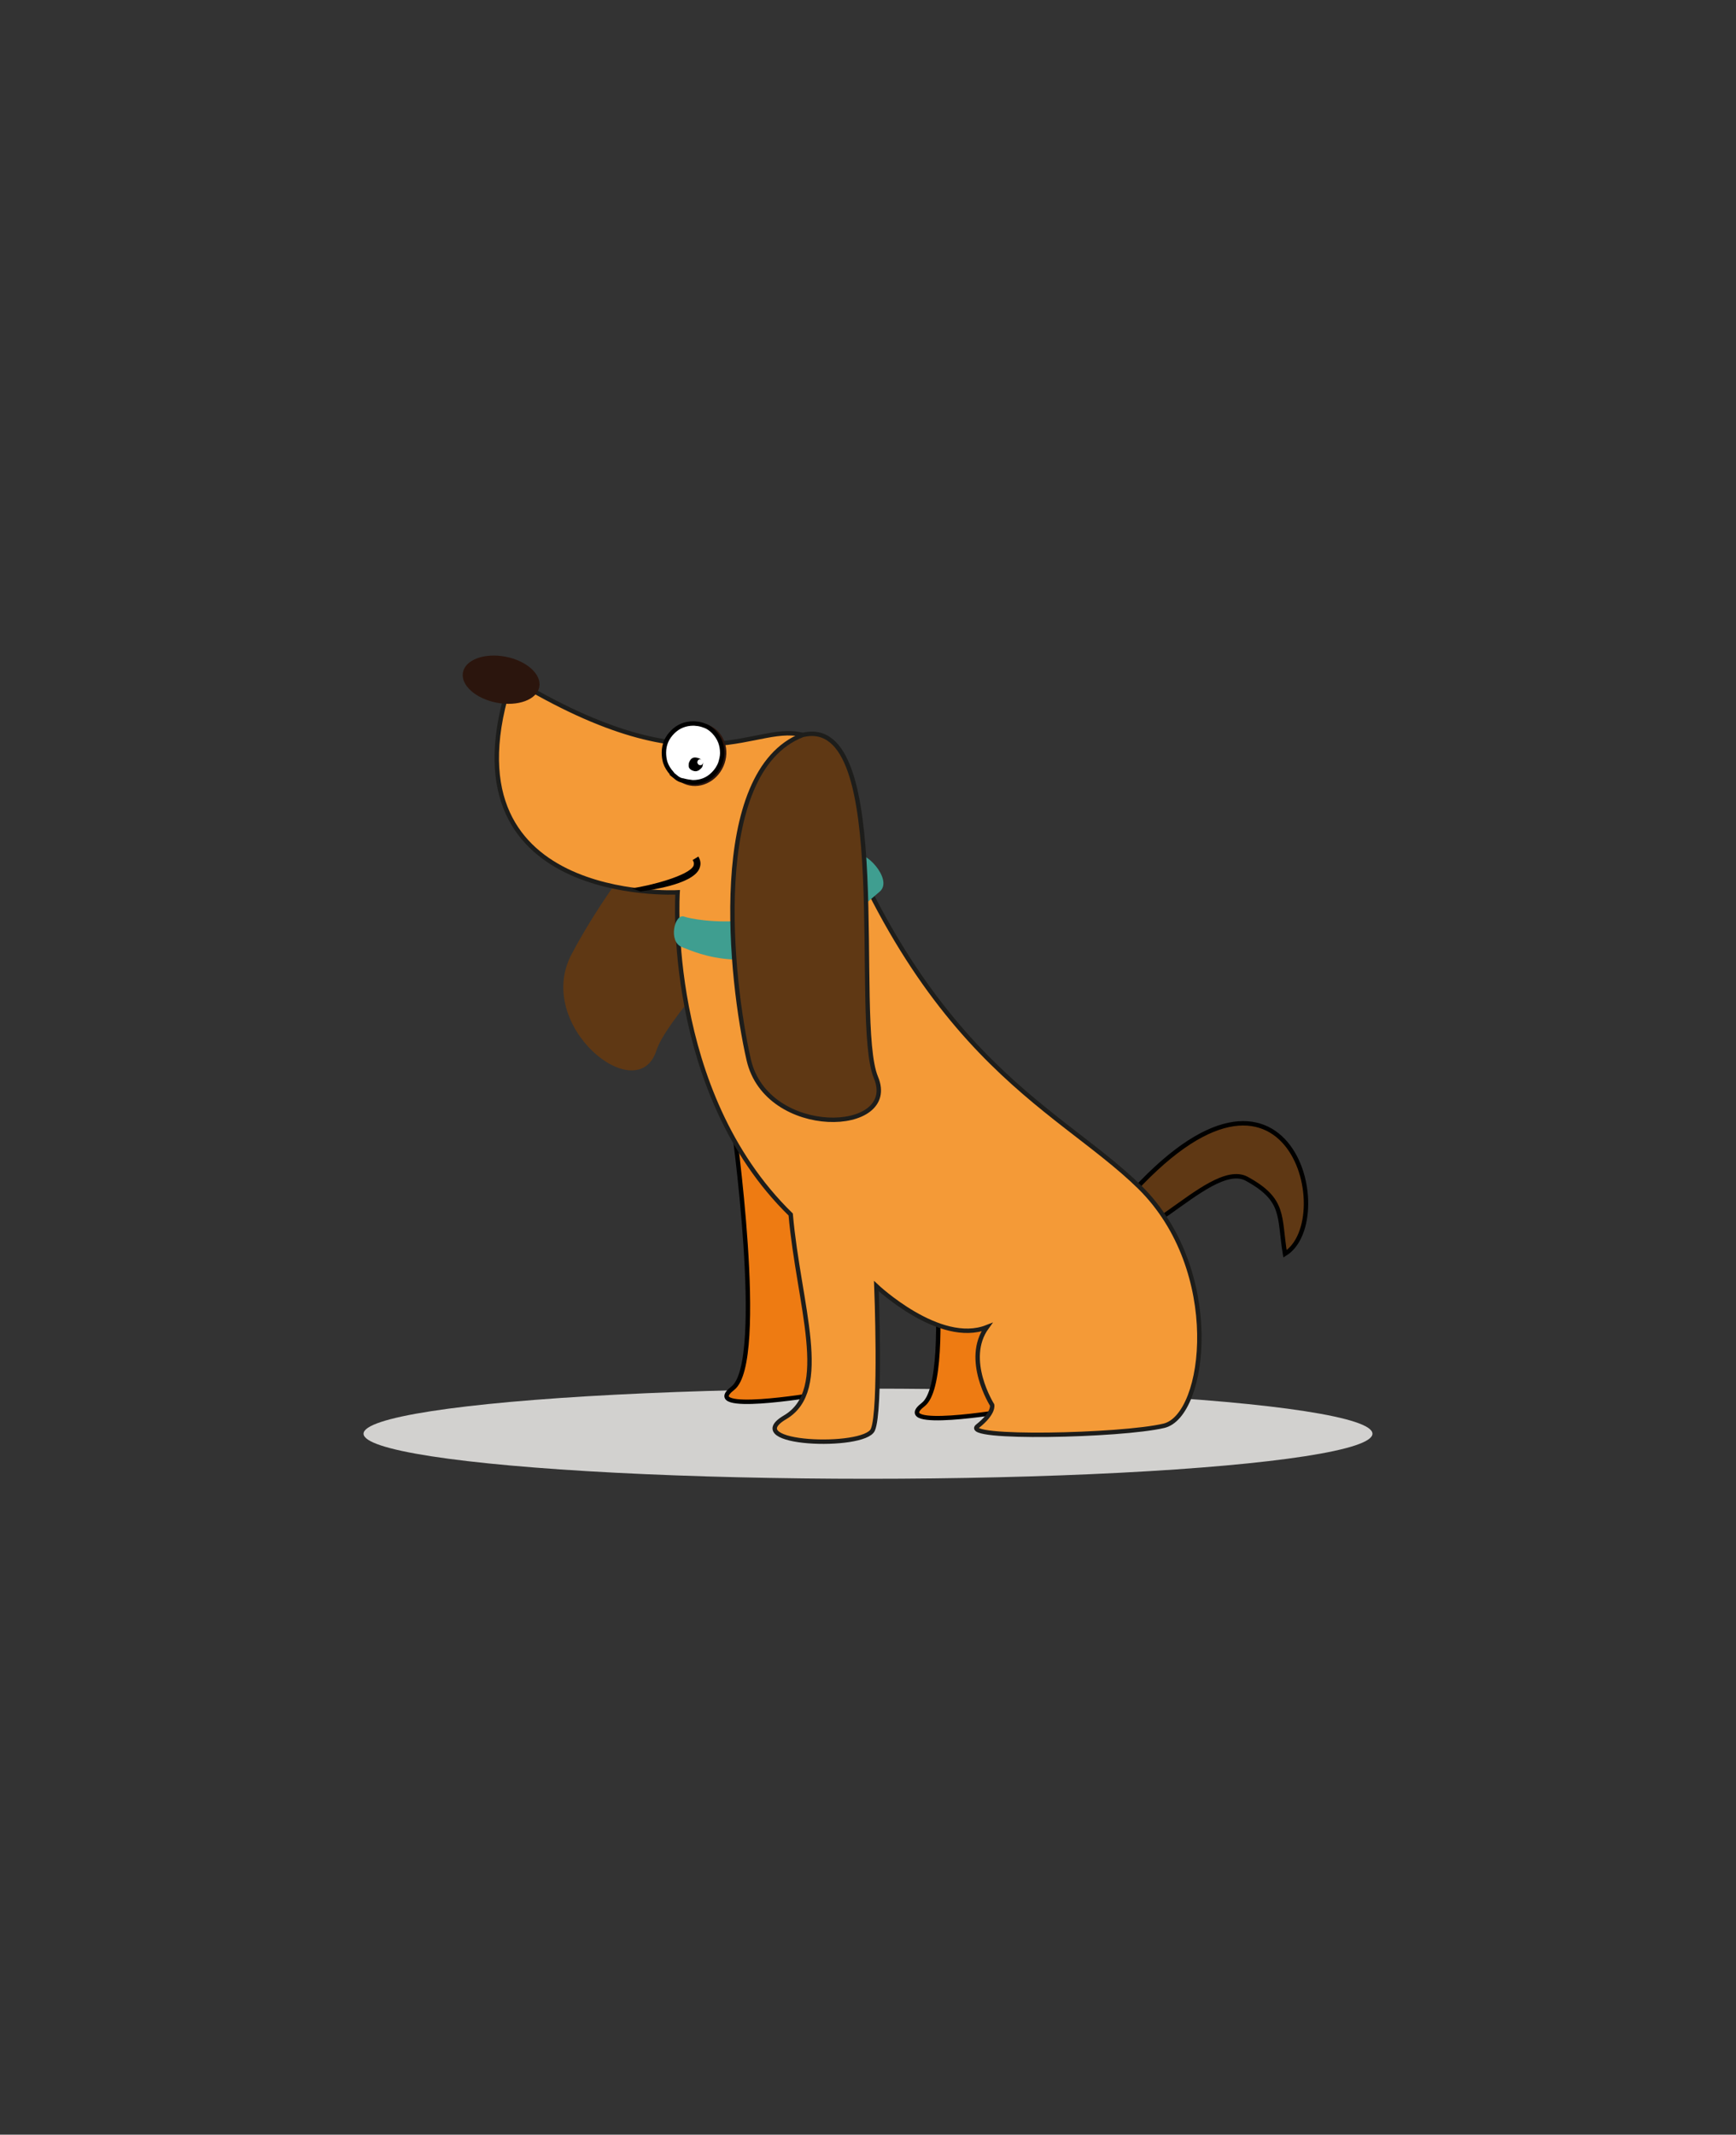 <?xml version="1.0" encoding="utf-8"?>
<!-- Generator: Adobe Illustrator 18.1.1, SVG Export Plug-In . SVG Version: 6.00 Build 0)  -->
<!DOCTYPE svg PUBLIC "-//W3C//DTD SVG 1.1//EN" "http://www.w3.org/Graphics/SVG/1.1/DTD/svg11.dtd">
<svg version="1.1" xmlns="http://www.w3.org/2000/svg" xmlns:xlink="http://www.w3.org/1999/xlink" x="0px" y="0px"
	 viewBox="0 0 393 483" enable-background="new 0 0 393 483" xml:space="preserve">
<rect x="0" y="0" width="393" height="483" fill="#333333" stroke="none"/>
<g id="ziutek_x5F_01">
</g>
<g id="ziutek_x5F_02">
</g>
<g id="ziutek_x5F_03">
</g>
<g id="ziutek_x5F_04">
</g>
<g id="ziutek_x5F_05">
</g>
<g id="ziutek_x5F_06">
</g>
<g id="ziutek_x5F_07">
</g>
<g id="ziutek_x5F_08">
</g>
<g id="ziutek_x5F_09">
</g>
<g id="ziutek_x5F_10">
</g>
<g id="lady_x5F_01">
</g>
<g id="Layer_13">
</g>
<g id="Layer_12">
</g>
<g id="Layer_14">
</g>
<g id="Layer_15">
</g>
<g id="Layer_16">
</g>
<g id="Layer_17">
</g>
<g id="Layer_18">
</g>
<g id="Layer_19">
</g>
<g id="Layer_20">
</g>
<g id="Layer_21">
	<g>
		<ellipse fill="#D2D1CF" cx="196.5" cy="324.4" rx="114.2" ry="10.2"/>
		<path fill="#5F3814" stroke="#000000" stroke-miterlimit="10" d="M253.2,273.4c38.2-45.3,50.2,2.6,37.7,10.3
			c-1.4-8.5,0.1-12.2-8.7-17C273.4,262,253.9,289.4,253.2,273.4z"/>
		<path fill="#5F3814" d="M148.6,237.7c-4.3,13.3-27.8-5.6-19.2-21.8c8.5-16.2,35.5-55.4,57.2-47.7
			C205.8,178,152.9,224.4,148.6,237.7z"/>
		<path fill="#EE7B12" stroke="#000000" stroke-miterlimit="10" d="M165.9,253.6c0,0,7.7,54.5,0,60.5c-7.7,5.9,18.5,1.5,18.5,1.5
			l-3.6-45.3L165.9,253.6z"/>
		<path fill="#EE7B12" stroke="#000000" stroke-miterlimit="10" d="M209,257.3c0,0,7.7,54.5,0,60.5c-7.7,5.9,18.5,1.5,18.5,1.5
			l-3.6-45.3L209,257.3z"/>
		<path fill="#F49A37" stroke="#1D1D1B" stroke-miterlimit="10" d="M182.7,166.6c-11.8-4.2-23.3,13.3-66.9-13.2
			c-17.2,51.5,37.6,48.5,37.6,48.5s-3,45,25.6,72.9c1.8,20.5,9.3,39.7-1.3,45.9c-10.5,6.2,18,7.2,19.9,2.8
			c1.9-4.4,0.8-32.5,0.8-32.5s14.3,13.5,25,9.3c-5.3,7.3,1.2,17.6,1.2,17.6s0.5,1.8-3.3,4.8c-3.9,3,32.5,2.2,42.2-0.1
			c9.6-2.3,13.6-35.2-5.5-54C238.7,249.7,206.3,239.4,182.7,166.6z"/>
		<g>
			
				<ellipse transform="matrix(0.401 -0.916 0.916 0.401 -62.001 246.793)" fill="#2B150D" cx="157.8" cy="170.8" rx="7.2" ry="6.6"/>
			<path fill="#FFFFFF" stroke="#000000" stroke-miterlimit="10" d="M159.8,164.3c-0.5-0.2-1.1-0.4-1.7-0.5c-0.3,0-0.7-0.1-1.1-0.1
				c-1.8,0-3.4,0.6-4.7,1.9c-1.3,1.3-2,2.8-2,4.7c0,0.8,0.1,1.5,0.3,2.2c0.3,0.9,0.8,1.7,1.5,2.5c0,0,0,0,0,0.1
				c0.4,0.3,0.7,0.6,1.1,0.9c0.4,0.3,0.8,0.5,1.3,0.6c0,0,0.1,0,0.1,0c0.7,0.2,1.4,0.3,2.2,0.4c1.9,0,3.4-0.6,4.7-1.9
				c0.7-0.7,1.3-1.6,1.6-2.5c0.2-0.7,0.4-1.4,0.4-2.2c0-1.9-0.6-3.4-1.9-4.8C161.1,165.1,160.5,164.6,159.8,164.3z"/>
			<path d="M158.2,174.3c-0.4,0.2-0.8,0.3-1.3,0.1c-0.6-0.2-1-0.6-1-1.1c0-0.3,0-0.6,0.1-0.8c0.4-1,1-1.3,2-1
				c0.4,0.1,0.6,0.3,0.8,0.5c0,0-0.1,0-0.1-0.1c-0.4-0.2-0.7,0-0.8,0.4c0,0.1-0.1,0.2,0,0.3c0,0.2,0.2,0.4,0.4,0.5
				c0.4,0.1,0.7,0,0.8-0.4c0-0.1,0-0.2,0-0.2c0.1,0.3,0,0.6-0.1,1C158.8,173.8,158.6,174,158.2,174.3z"/>
		</g>
		
			<ellipse transform="matrix(0.982 0.188 -0.188 0.982 30.903 -18.578)" fill="#2B150D" cx="113.5" cy="153.8" rx="8.8" ry="5.3"/>
		<path d="M145,201.7L143,201c4.3-0.6,13-2.9,14-5.1c0.1-0.3,0.2-0.7-0.2-1.3l1.3-0.8c0.7,1.2,0.5,2.1,0.2,2.8
			C156.6,200.3,146.3,201.5,145,201.7z"/>
		<path fill="#3F9E90" d="M188.6,210.3c2.1-1.4,7.5-5.9,10.6-8.6c3.1-2.8-3.8-9.9-5.5-8c0.3,1,1.4,3.1,1.4,3.1
			c-17.3,15.5-38,11.4-40.2,10.6c-2.2-0.8-3.7,5.7-0.5,6.9C157.6,215.5,170.5,221.9,188.6,210.3z"/>
		<path fill="#5F3814" stroke="#1D1D1B" stroke-miterlimit="10" d="M198.3,243.8c5.4,12.9-24.7,13.9-28.8-4
			c-4.1-17.9-9.3-65.2,12.2-73.5C202.7,161.2,192.9,231,198.3,243.8z"/>
	</g>
</g>
<g id="Layer_22">
</g>
<g id="Layer_23">
</g>
<g id="Layer_24">
</g>
<g id="Layer_25">
</g>
<g id="Layer_26">
</g>
<g id="Layer_27">
</g>
<g id="Layer_28">
</g>
<g id="Layer_29">
</g>
<g id="Layer_30">
</g>
<g id="Layer_31">
</g>
<g id="Layer_32">
</g>
<g id="Layer_33">
</g>
<g id="Layer_34">
</g>
<g id="Layer_36">
</g>
<g id="Layer_35">
</g>
<g id="Layer_37">
</g>
<g id="Layer_38">
</g>
<g id="Layer_39">
</g>
<g id="Layer_40">
</g>
</svg>

